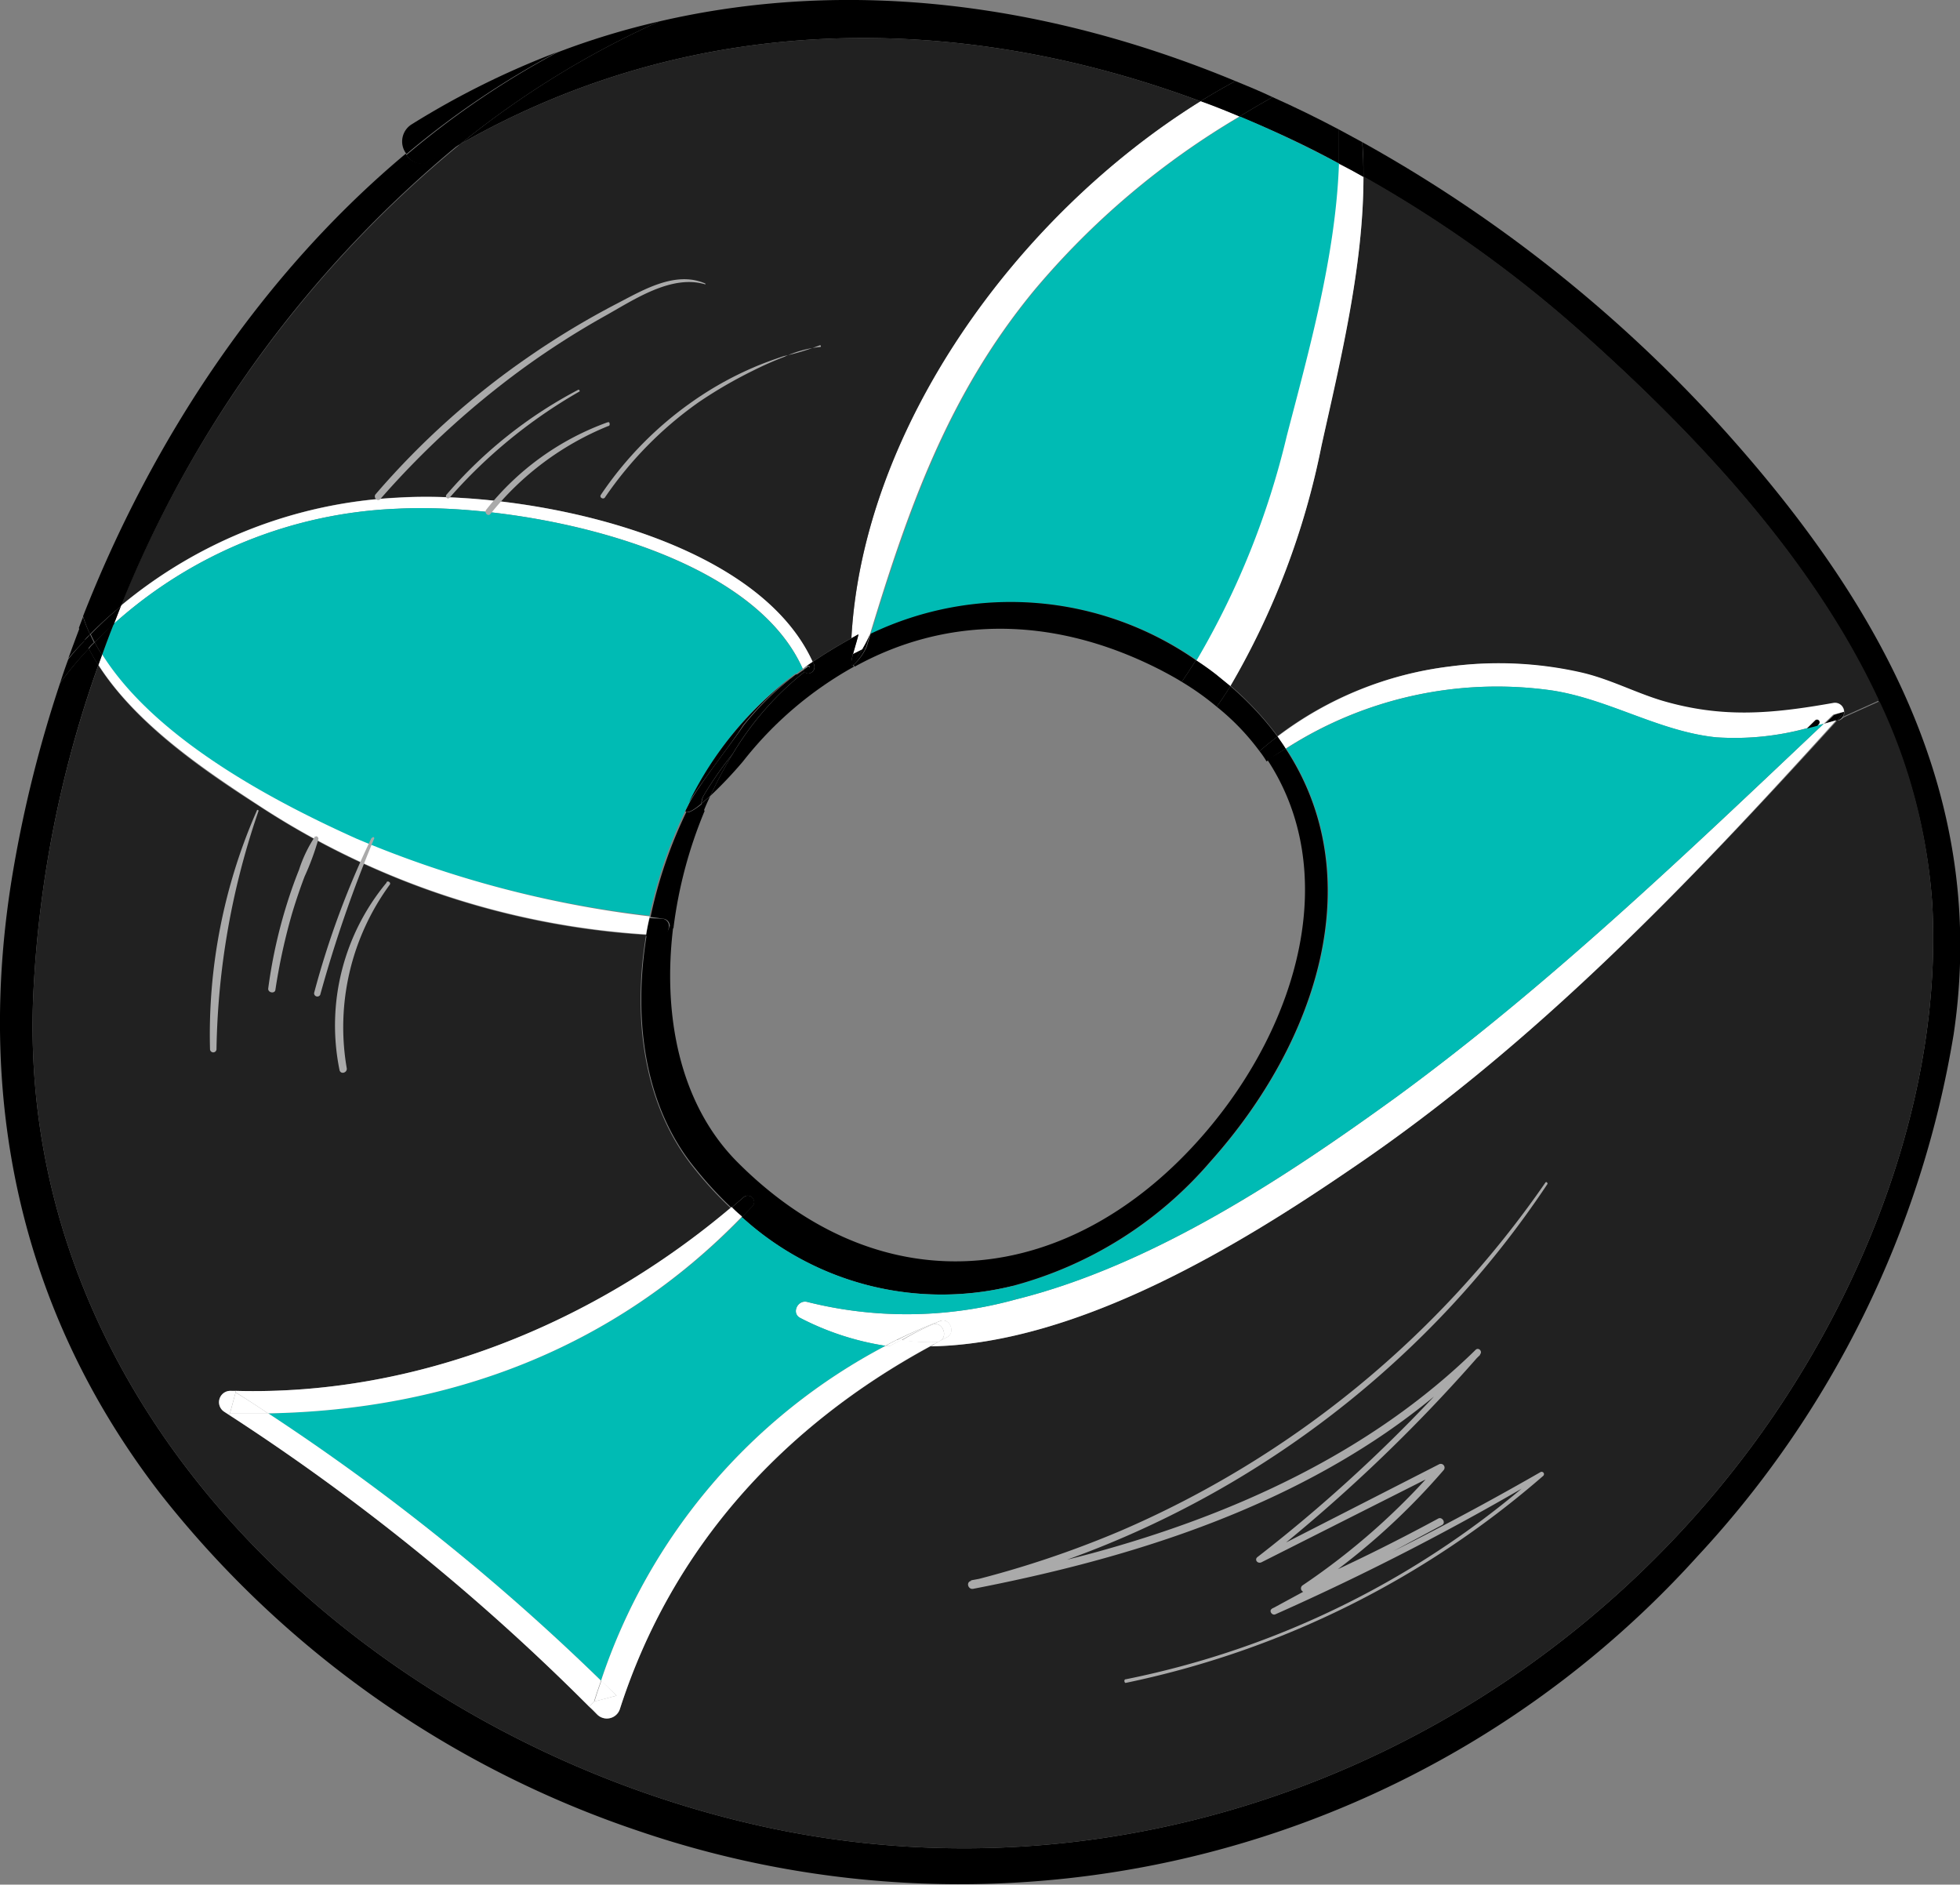 <svg xmlns="http://www.w3.org/2000/svg" viewBox="0 0 108.82 104.62"><rect x="0" y="0" width="108.82" height="104.62" fill="#808080" stroke="none"/><defs><style>.cls-1{fill:#212121;}.cls-2{fill:#fff;}.cls-3{fill:#00bbb4;}.cls-4{fill:#aaa;}</style></defs><g id="Layer_2" data-name="Layer 2"><g id="dragzone_items"><g id="bird"><path d="M96,24.18c8.46,9.5,14.4,20.17,12.47,33.22a55.85,55.85,0,0,1-14.23,29,55.21,55.21,0,0,1-58.85,15.22A56.76,56.76,0,0,1,8.88,82.89C1.06,72.75-1.41,60.83.74,48.27a69.8,69.8,0,0,1,2.6-10.36A19.27,19.27,0,0,1,4.93,36c.16.31.34.62.53.92A63.16,63.16,0,0,0,1.84,55.39C.9,79,21.18,97,43,101.53,63.76,105.82,85.09,97,97.53,79.92c6.09-8.37,10.33-19.28,9.75-29.75a30.92,30.92,0,0,0-3-11.28h0C100.64,31,94.13,24.11,87.9,18.55A69.22,69.22,0,0,0,75.7,9.82c0-.65,0-1.29-.07-1.93A78.06,78.06,0,0,1,96,24.18Z"/><path class="cls-1" d="M107.28,50.17c.58,10.47-3.66,21.38-9.75,29.75C85.09,97,63.76,105.82,43,101.53,21.18,97,.9,79,1.84,55.39A63.16,63.16,0,0,1,5.46,36.93c2.08,3.26,5.81,5.82,8.88,7.79A44.28,44.28,0,0,0,35.87,51.9c-.79,4.75-.1,9.57,2.7,13a20.33,20.33,0,0,0,2,2.17C33,73.45,23.19,77.49,13.08,77.21c-.1,0-.21,0-.31,0a.63.63,0,0,0-.32,1.16l.26.17a121.7,121.7,0,0,1,20,16.2c.16.14.31.3.46.45a.76.76,0,0,0,1.25-.33c2.9-9,9.08-15.7,17.24-20.12C59.91,74.61,69,69,75,64.9,85.2,58,93.74,49.07,102,40l.09,0a.56.56,0,0,0,.26-.17l2-.9A30.92,30.92,0,0,1,107.28,50.17Z"/><path class="cls-1" d="M104.32,38.89l-2,.9a.46.46,0,0,0,.08-.28.5.5,0,0,0-.59-.46c-3.44.61-6.19.88-9.56-.14-1.5-.46-2.87-1.19-4.43-1.55A20.7,20.7,0,0,0,80.48,37a19.76,19.76,0,0,0-9.55,3.86,17.07,17.07,0,0,0-2.62-2.8,43,43,0,0,0,5.06-13.34c1-4.63,2.34-9.89,2.33-14.93a69.22,69.22,0,0,1,12.2,8.73c6.23,5.56,12.74,12.44,16.41,20.33Z"/><path d="M102.38,39.51a.46.46,0,0,1-.08.28A.56.56,0,0,1,102,40L102,40Z"/><path d="M102.38,39.51,102,40l-.7.2.53-.51Z"/><path class="cls-2" d="M102.38,39.51l-.6.16-.53.51-.35.09.08-.09a.14.14,0,0,0-.2-.2l-.45.44a15.29,15.29,0,0,1-5.07.51c-3.17-.33-5.94-2.11-9.1-2.6a21.65,21.65,0,0,0-14.78,3.23c-.14-.23-.3-.45-.45-.67A19.76,19.76,0,0,1,80.48,37a20.7,20.7,0,0,1,7.32.33c1.56.36,2.93,1.09,4.43,1.55,3.37,1,6.12.75,9.56.14A.5.5,0,0,1,102.38,39.51Z"/><path class="cls-2" d="M101.25,40.18l.7-.2C93.74,49.07,85.2,58,75,64.9,69,69,59.91,74.61,51.66,74.74l.24-.14.16-.09h0l.1-.06.42-.22c.49-.25.15-1.1-.38-.9-.84.32-1.65.67-2.44,1.06-.2.1-.4.2-.6.32a15.34,15.34,0,0,1-4.74-1.55c-.5-.26-.14-1,.38-.89a22.69,22.69,0,0,0,11.31-.06l.3-.08c7.69-1.92,15.15-6.9,21.11-11.23C86,54.7,93.64,47.37,101.25,40.18Z"/><path class="cls-3" d="M100.9,40.27l.35-.09C93.64,47.37,86,54.7,77.53,60.9c-6,4.33-13.42,9.31-21.11,11.23l-.2-.74a21.87,21.87,0,0,0,11-6.9c6-6.7,8.88-15.79,4.19-22.93a21.65,21.65,0,0,1,14.78-3.23c3.16.49,5.93,2.27,9.1,2.6a15.29,15.29,0,0,0,5.07-.51Z"/><path d="M100.78,40a.14.14,0,0,1,.2.2l-.08.09-.57.15Z"/><path class="cls-2" d="M75.7,9.82c0,5-1.3,10.3-2.33,14.93a43,43,0,0,1-5.06,13.34l-.81-.66c-.36-.28-.73-.54-1.1-.78a45,45,0,0,0,5-12.44c1.22-4.7,2.72-10,2.9-15.13C74.8,9.32,75.25,9.56,75.7,9.82Z"/><path d="M75.63,7.89c.05.64.07,1.28.07,1.93-.45-.26-.9-.5-1.36-.74q0-.95,0-1.89Z"/><path d="M74.34,7.19q0,.94,0,1.89c-1.81-1-3.65-1.84-5.53-2.61.61-.37,1.22-.73,1.84-1.08Q72.53,6.23,74.34,7.19Z"/><path class="cls-3" d="M74.34,9.08c-.18,5.14-1.68,10.43-2.9,15.13a45,45,0,0,1-5,12.44,18,18,0,0,0-18.1-1.44c2.13-6.94,4.32-13.28,9.11-19.09a44.06,44.06,0,0,1,11.4-9.65C70.69,7.24,72.53,8.12,74.34,9.08Z"/><path d="M71.38,41.56c4.69,7.14,1.81,16.23-4.19,22.93a21.87,21.87,0,0,1-11,6.9,16.46,16.46,0,0,1-15-3.82l.57-.59a.35.35,0,0,0-.5-.5l-.65.56a20.33,20.33,0,0,1-2-2.17c-2.8-3.4-3.49-8.22-2.7-13l.78,0a.48.48,0,0,0,.47-.44l.22,0c-.61,4.91.35,9.85,3.55,13.07,8.22,8.26,18.66,6.85,25.92-1.55,5.33-6.17,7.59-14.59,3.51-20.78C70.67,42,71,41.78,71.38,41.56Z"/><path d="M70.93,40.89c.15.22.31.44.45.67-.36.22-.71.45-1.06.71a4.82,4.82,0,0,0-.39-.57C70.26,41.41,70.59,41.14,70.93,40.89Z"/><path d="M70.65,5.39c-.62.35-1.23.71-1.84,1.08-.71-.3-1.43-.59-2.16-.85.64-.39,1.29-.77,1.94-1.12C69.28,4.78,70,5.08,70.65,5.39Z"/><path d="M70.93,40.89c-.34.25-.67.52-1,.81a13.16,13.16,0,0,0-2.38-2.47c.27-.37.52-.75.76-1.14A17.07,17.07,0,0,1,70.93,40.89Z"/><path d="M67.5,37.43l.81.66c-.24.39-.49.77-.76,1.14a14.94,14.94,0,0,0-1.94-1.38c.27-.39.53-.79.79-1.2C66.77,36.89,67.14,37.15,67.5,37.43Z"/><path class="cls-2" d="M66.65,5.62c.73.26,1.45.55,2.16.85a44.06,44.06,0,0,0-11.4,9.65c-4.79,5.81-7,12.15-9.11,19.09a6.73,6.73,0,0,1-.43.84l-.51.26c.12-.44.29-1,.3-1.1l-.39.22C47.9,23.82,56.39,12,66.65,5.62Z"/><path d="M68.59,4.5c-.65.35-1.3.73-1.94,1.12C53.33.66,38.64.53,25.55,8A50.39,50.39,0,0,1,36.6,1.19C47.31-1.3,58.36.26,68.59,4.5ZM38.41,2.13a0,0,0,0,0,0,0A0,0,0,0,0,38.41,2.13Z"/><path d="M66.4,36.65c-.26.41-.52.81-.79,1.2-.37-.23-.76-.44-1.16-.65-6.14-3.15-12.09-2.91-17-.19l-.06-.1a3,3,0,0,0,.73-1l.22-.73A18,18,0,0,1,66.4,36.65Z"/><path class="cls-3" d="M56.22,71.39l.2.74-.3.08a22.69,22.69,0,0,1-11.31.06c-.52-.13-.88.63-.38.89a15.34,15.34,0,0,0,4.74,1.55A32.62,32.62,0,0,0,33.37,93.3,123.84,123.84,0,0,0,14.88,78.46c10-.18,19.19-3.56,26.32-10.89A16.46,16.46,0,0,0,56.22,71.39Z"/><path class="cls-1" d="M66.65,5.62C56.39,12,47.9,23.82,47.27,35.43c-.76.42-1.47.85-2.15,1.31-3.24-7.1-16.22-9.54-23.06-9.12a26,26,0,0,0-15.35,6A64.35,64.35,0,0,1,25.55,8C38.64.53,53.33.66,66.65,5.62Z"/><path class="cls-2" d="M52.21,73.33c.53-.2.87.65.38.9l-.42.22c.51-.25.15-1.13-.4-.92a13.49,13.49,0,0,0-1.74.88l-.26,0C50.56,74,51.37,73.65,52.21,73.33Z"/><path class="cls-2" d="M51.77,73.53c.55-.21.91.67.4.92l-.1.06h0a12.44,12.44,0,0,1-2-.1A13.49,13.49,0,0,1,51.77,73.53Z"/><path class="cls-2" d="M52.06,74.51l-.16.09a2.29,2.29,0,0,0-.27.14h0C43.5,79.16,37.32,85.86,34.42,94.86a.76.76,0,0,1-1.25.33c-.15-.15-.3-.31-.46-.45l.27-.28,1.25-.33-.86-.83a32.62,32.62,0,0,1,15.8-18.59l.24,0,.62-.33A12.44,12.44,0,0,0,52.06,74.51Z"/><path d="M51.9,74.6l-.24.14h0A2.29,2.29,0,0,1,51.9,74.6Z"/><path class="cls-2" d="M49.77,74.39l.26,0-.62.33-.24,0C49.37,74.59,49.57,74.49,49.77,74.39Z"/><path d="M48.3,35.21l-.22.73-.21.11A6.73,6.73,0,0,0,48.3,35.21Z"/><path d="M47.87,36.05l.21-.11a3,3,0,0,1-.73,1c-.06,0-.11,0-.11,0S47.59,36.52,47.87,36.05Z"/><path d="M47.36,36.31l.51-.26c-.28.47-.59.94-.63.85s0,0,0,0A4.44,4.44,0,0,1,47.36,36.31Z"/><path d="M47.27,35.43l.39-.22c0,.11-.18.66-.3,1.1l-.12.06Z"/><path d="M47.35,36.91l.06.1a20.39,20.39,0,0,0-6.16,5.26,23.23,23.23,0,0,1-1.81,1.91,22.29,22.29,0,0,1,1.24-2.32,16.83,16.83,0,0,1,4-4.57.25.25,0,0,0,.32.07.36.36,0,0,0,.2-.47,1,1,0,0,0-.07-.15c.68-.46,1.39-.89,2.15-1.31l0,.94c0,.17,0,.33,0,.5,0,0,0,0,0,0S47.29,37,47.35,36.91Z"/><path d="M47.24,36.37l.12-.06a4.44,4.44,0,0,0-.13.56C47.23,36.7,47.23,36.54,47.24,36.37Z"/><path d="M45.19,36.89a.36.36,0,0,1-.2.47.25.25,0,0,1-.32-.07l.26-.2c.07-.05,0-.17-.08-.12l-.06,0-.21.14s0,0,0,0c.18-.14.36-.27.55-.39A1,1,0,0,1,45.19,36.89Z"/><path class="cls-2" d="M45.12,36.74c-.19.12-.37.25-.55.39-3-6.82-15.92-9.24-22.51-8.89A25,25,0,0,0,6.32,34.63l.39-1a26,26,0,0,1,15.35-6C28.9,27.2,41.88,29.64,45.12,36.74Z"/><path d="M44.85,37c.08,0,.15.07.08.12l-.26.2a.12.12,0,0,1-.05-.07.25.25,0,0,0,0-.07l.21-.14Z"/><path d="M44.62,37.22a.12.12,0,0,0,.05.07,16.83,16.83,0,0,0-4,4.57,19.46,19.46,0,0,0-1.61,2.31.88.88,0,0,0-.12.44c-.44.37-.8.58-.89.41l.24-.48c.73-1.27,2.42-3.4,3-4.27a16.46,16.46,0,0,1,2.9-2.83l.06,0,.37-.25A.25.25,0,0,1,44.62,37.22Z"/><path d="M44.57,37.13s0,0,0,0l-.37.25A4.22,4.22,0,0,1,44.57,37.13Z"/><path class="cls-3" d="M44.57,37.13a4.22,4.22,0,0,0-.36.27l-.06,0a19.51,19.51,0,0,0-5.85,7.1l-.24.48a25.4,25.4,0,0,0-2,5.85A59.69,59.69,0,0,1,19.8,46.59c-4.36-2-11.17-5.45-14.13-10.24.21-.58.42-1.15.65-1.72a25,25,0,0,1,15.74-6.39C28.65,27.89,41.52,30.31,44.57,37.13Z"/><path d="M44.15,37.44a16.46,16.46,0,0,0-2.9,2.83c-.53.87-2.22,3-3,4.27A19.51,19.51,0,0,1,44.15,37.44Z"/><path d="M41.27,66.48a.35.35,0,0,1,.5.5l-.57.59a7.13,7.13,0,0,1-.58-.53Z"/><path class="cls-2" d="M40.62,67a7.13,7.13,0,0,0,.58.53C34.07,74.9,24.89,78.28,14.88,78.46q-.89-.6-1.8-1.17v-.08C23.19,77.49,33,73.45,40.62,67Z"/><path d="M40.68,41.86a22.29,22.29,0,0,0-1.24,2.32,0,0,0,0,0,0,0l-.48.41a.88.88,0,0,1,.12-.44A19.46,19.46,0,0,1,40.68,41.86Z"/><path d="M39.43,44.2c-.13.27-.25.54-.36.82a.85.85,0,0,1-.12-.41Z"/><path d="M39,44.61a.85.85,0,0,0,.12.41,24.75,24.75,0,0,0-1.73,6.51l-.22,0a.41.41,0,0,0-.34-.53l-.71-.1a25.4,25.4,0,0,1,2-5.85C38.15,45.19,38.51,45,39,44.61Z"/><path d="M38.41,2.08a0,0,0,0,1,0,0A0,0,0,0,1,38.41,2.08Z"/><path d="M36.78,51a.41.41,0,0,1,.34.53.48.48,0,0,1-.47.44l-.78,0c.05-.34.12-.69.2-1Z"/><path class="cls-2" d="M36.07,50.87c-.08.34-.15.69-.2,1a44.28,44.28,0,0,1-21.53-7.18c-3.07-2-6.8-4.53-8.88-7.79l.21-.58c3,4.79,9.77,8.28,14.13,10.24A59.69,59.69,0,0,0,36.07,50.87Z"/><path class="cls-2" d="M34.23,94.13,33,94.46c.12-.39.25-.78.39-1.16Z"/><path class="cls-2" d="M33.37,93.3c-.14.38-.27.77-.39,1.16l-.27.28a121.7,121.7,0,0,0-20-16.2l.06-.09c.71,0,1.41,0,2.11,0A123.84,123.84,0,0,1,33.37,93.3Z"/><path d="M30.92,2.92A42.1,42.1,0,0,1,36.6,1.19,50.39,50.39,0,0,0,25.55,8c-.51.29-1,.6-1.53.91a1,1,0,0,1-1.45-.31A47.67,47.67,0,0,1,30.92,2.92Z"/><path d="M24,8.88c.51-.31,1-.62,1.53-.91A64.35,64.35,0,0,0,6.71,33.66,20.3,20.3,0,0,0,5,35.21a8,8,0,0,1-.39-1c3.86-9.86,9.93-19,17.92-25.68A1,1,0,0,0,24,8.88Z"/><path d="M22.86,6.9a46.36,46.36,0,0,1,8.06-4,47.67,47.67,0,0,0-8.35,5.65A1.12,1.12,0,0,1,22.86,6.9Z"/><path class="cls-2" d="M14.88,78.46c-.7,0-1.4,0-2.11,0,.1-.39.21-.77.31-1.16Q14,77.86,14.88,78.46Z"/><path class="cls-2" d="M13.08,77.21v.08c-.1.39-.21.77-.31,1.16l-.06.09-.26-.17a.63.63,0,0,1,.32-1.16C12.87,77.21,13,77.22,13.08,77.21Z"/><path d="M6.71,33.66l-.39,1a12.88,12.88,0,0,0-1.06,1c-.08-.15-.15-.3-.22-.45A20.3,20.3,0,0,1,6.71,33.66Z"/><path d="M6.32,34.63c-.23.57-.44,1.14-.65,1.72a6,6,0,0,1-.41-.69A12.88,12.88,0,0,1,6.32,34.63Z"/><path d="M5.67,36.35l-.21.58c-.19-.3-.37-.61-.53-.92a2.65,2.65,0,0,1,.33-.35A6,6,0,0,0,5.67,36.35Z"/><path d="M5,35.21c.07.15.14.3.22.45a2.65,2.65,0,0,0-.33.35c-.08-.15-.15-.3-.22-.45C4.81,35.44,4.92,35.33,5,35.21Z"/><path d="M5,35.21c-.12.12-.23.23-.33.35a6.07,6.07,0,0,1-.29-.7c.07-.2.15-.4.23-.61A8,8,0,0,0,5,35.21Z"/><path d="M4.71,35.56c.07.15.14.3.22.45a19.27,19.27,0,0,0-1.59,1.9c.14-.44.29-.88.45-1.31A12.68,12.68,0,0,1,4.71,35.56Z"/><path d="M4.42,34.86a6.07,6.07,0,0,0,.29.7,12.68,12.68,0,0,0-.92,1Q4.09,35.73,4.42,34.86Z"/><path class="cls-4" d="M85.8,65.65A55.15,55.15,0,0,1,62.17,85a56,56,0,0,1-8.26,2.76c-.29.07-.16.49.12.44,8-1.55,16.11-4,22.94-8.68a38.35,38.35,0,0,0,5.21-4.31l-.25-.25A84.6,84.6,0,0,1,69.81,86.44c-.17.14,0,.38.22.29l10.09-5.09-.25-.32A38.06,38.06,0,0,1,72.33,88a.2.2,0,0,0,.21.35c2.55-1.13,5.06-2.37,7.52-3.69.24-.13,0-.48-.21-.36l-9.22,5c-.21.11,0,.41.19.31a143.5,143.5,0,0,0,14.84-7.66l-.15-.2a49.25,49.25,0,0,1-23,11.47c-.14,0-.08.23,0,.2A51.18,51.18,0,0,0,85.69,81.92a.13.13,0,0,0-.16-.2,162.75,162.75,0,0,1-14.9,7.57l.19.31q4.62-2.46,9.24-4.94l-.21-.36q-3.69,2-7.52,3.7l.21.35a38,38,0,0,0,7.62-6.75.21.21,0,0,0-.25-.32L69.85,86.42l.22.28A90.33,90.33,0,0,0,82.18,75.18c.14-.17-.09-.4-.25-.25-5.84,5.72-13.48,9.17-21.28,11.29-2.23.6-4.47,1.09-6.74,1.51l.12.44A54.22,54.22,0,0,0,80.47,72.61a53.41,53.41,0,0,0,5.45-6.89c0-.07-.07-.14-.12-.07Z"/><path class="cls-4" d="M45.51,19.17a13.07,13.07,0,0,1-2,.6c-.59.2-1.18.41-1.75.66a18.73,18.73,0,0,0-3.27,1.83,19.86,19.86,0,0,0-5.13,5.21c-.1.15.14.28.23.14a20.84,20.84,0,0,1,5.17-5.26,24.72,24.72,0,0,1,3-1.75,18.88,18.88,0,0,1,1.78-.79,6.3,6.3,0,0,1,2-.55c.08,0,0-.13,0-.09Z"/><path class="cls-4" d="M21.46,49A12.4,12.4,0,0,0,18.85,59.4c.06.27.45.15.4-.11a13.4,13.4,0,0,1,2.39-10.18c.08-.11-.09-.24-.18-.14Z"/><path class="cls-4" d="M39.16,15.74c-1.66-.73-3.47.37-4.92,1.12a45.43,45.43,0,0,0-4.88,2.94,44.41,44.41,0,0,0-8.5,7.63c-.16.18.1.45.26.27a48.45,48.45,0,0,1,8-7.31,45.92,45.92,0,0,1,4.45-2.84c1.6-.89,3.7-2.34,5.6-1.76,0,0,0,0,0,0Z"/><path class="cls-4" d="M14.26,45a30.89,30.89,0,0,0-2.6,13.24.18.18,0,0,0,.36,0A42.49,42.49,0,0,1,14.36,45s-.08-.09-.1,0Z"/><path class="cls-4" d="M17.5,46.42a7.5,7.5,0,0,0-.9,1.87c-.29.72-.54,1.45-.76,2.18a27.84,27.84,0,0,0-.95,4.42c0,.23.37.28.4.06a33.15,33.15,0,0,1,.94-4.29c.21-.69.44-1.37.68-2a14.58,14.58,0,0,0,.77-2.09c0-.1-.11-.2-.18-.11Z"/><path class="cls-4" d="M32.1,21.64a24.87,24.87,0,0,0-7.31,5.82c-.1.12.06.29.17.17a28.18,28.18,0,0,1,7.2-5.89c.06,0,0-.14-.06-.1Z"/><path class="cls-4" d="M33.74,23.44A15.1,15.1,0,0,0,27,28.29c-.14.17.1.41.23.24a16.16,16.16,0,0,1,6.54-4.88c.13,0,.08-.26,0-.21Z"/><path class="cls-4" d="M20.64,46.49a48.36,48.36,0,0,0-3.2,8.63.18.18,0,0,0,.34.1,72.26,72.26,0,0,1,3-8.68c0-.07-.09-.12-.12,0Z"/></g></g></g></svg>